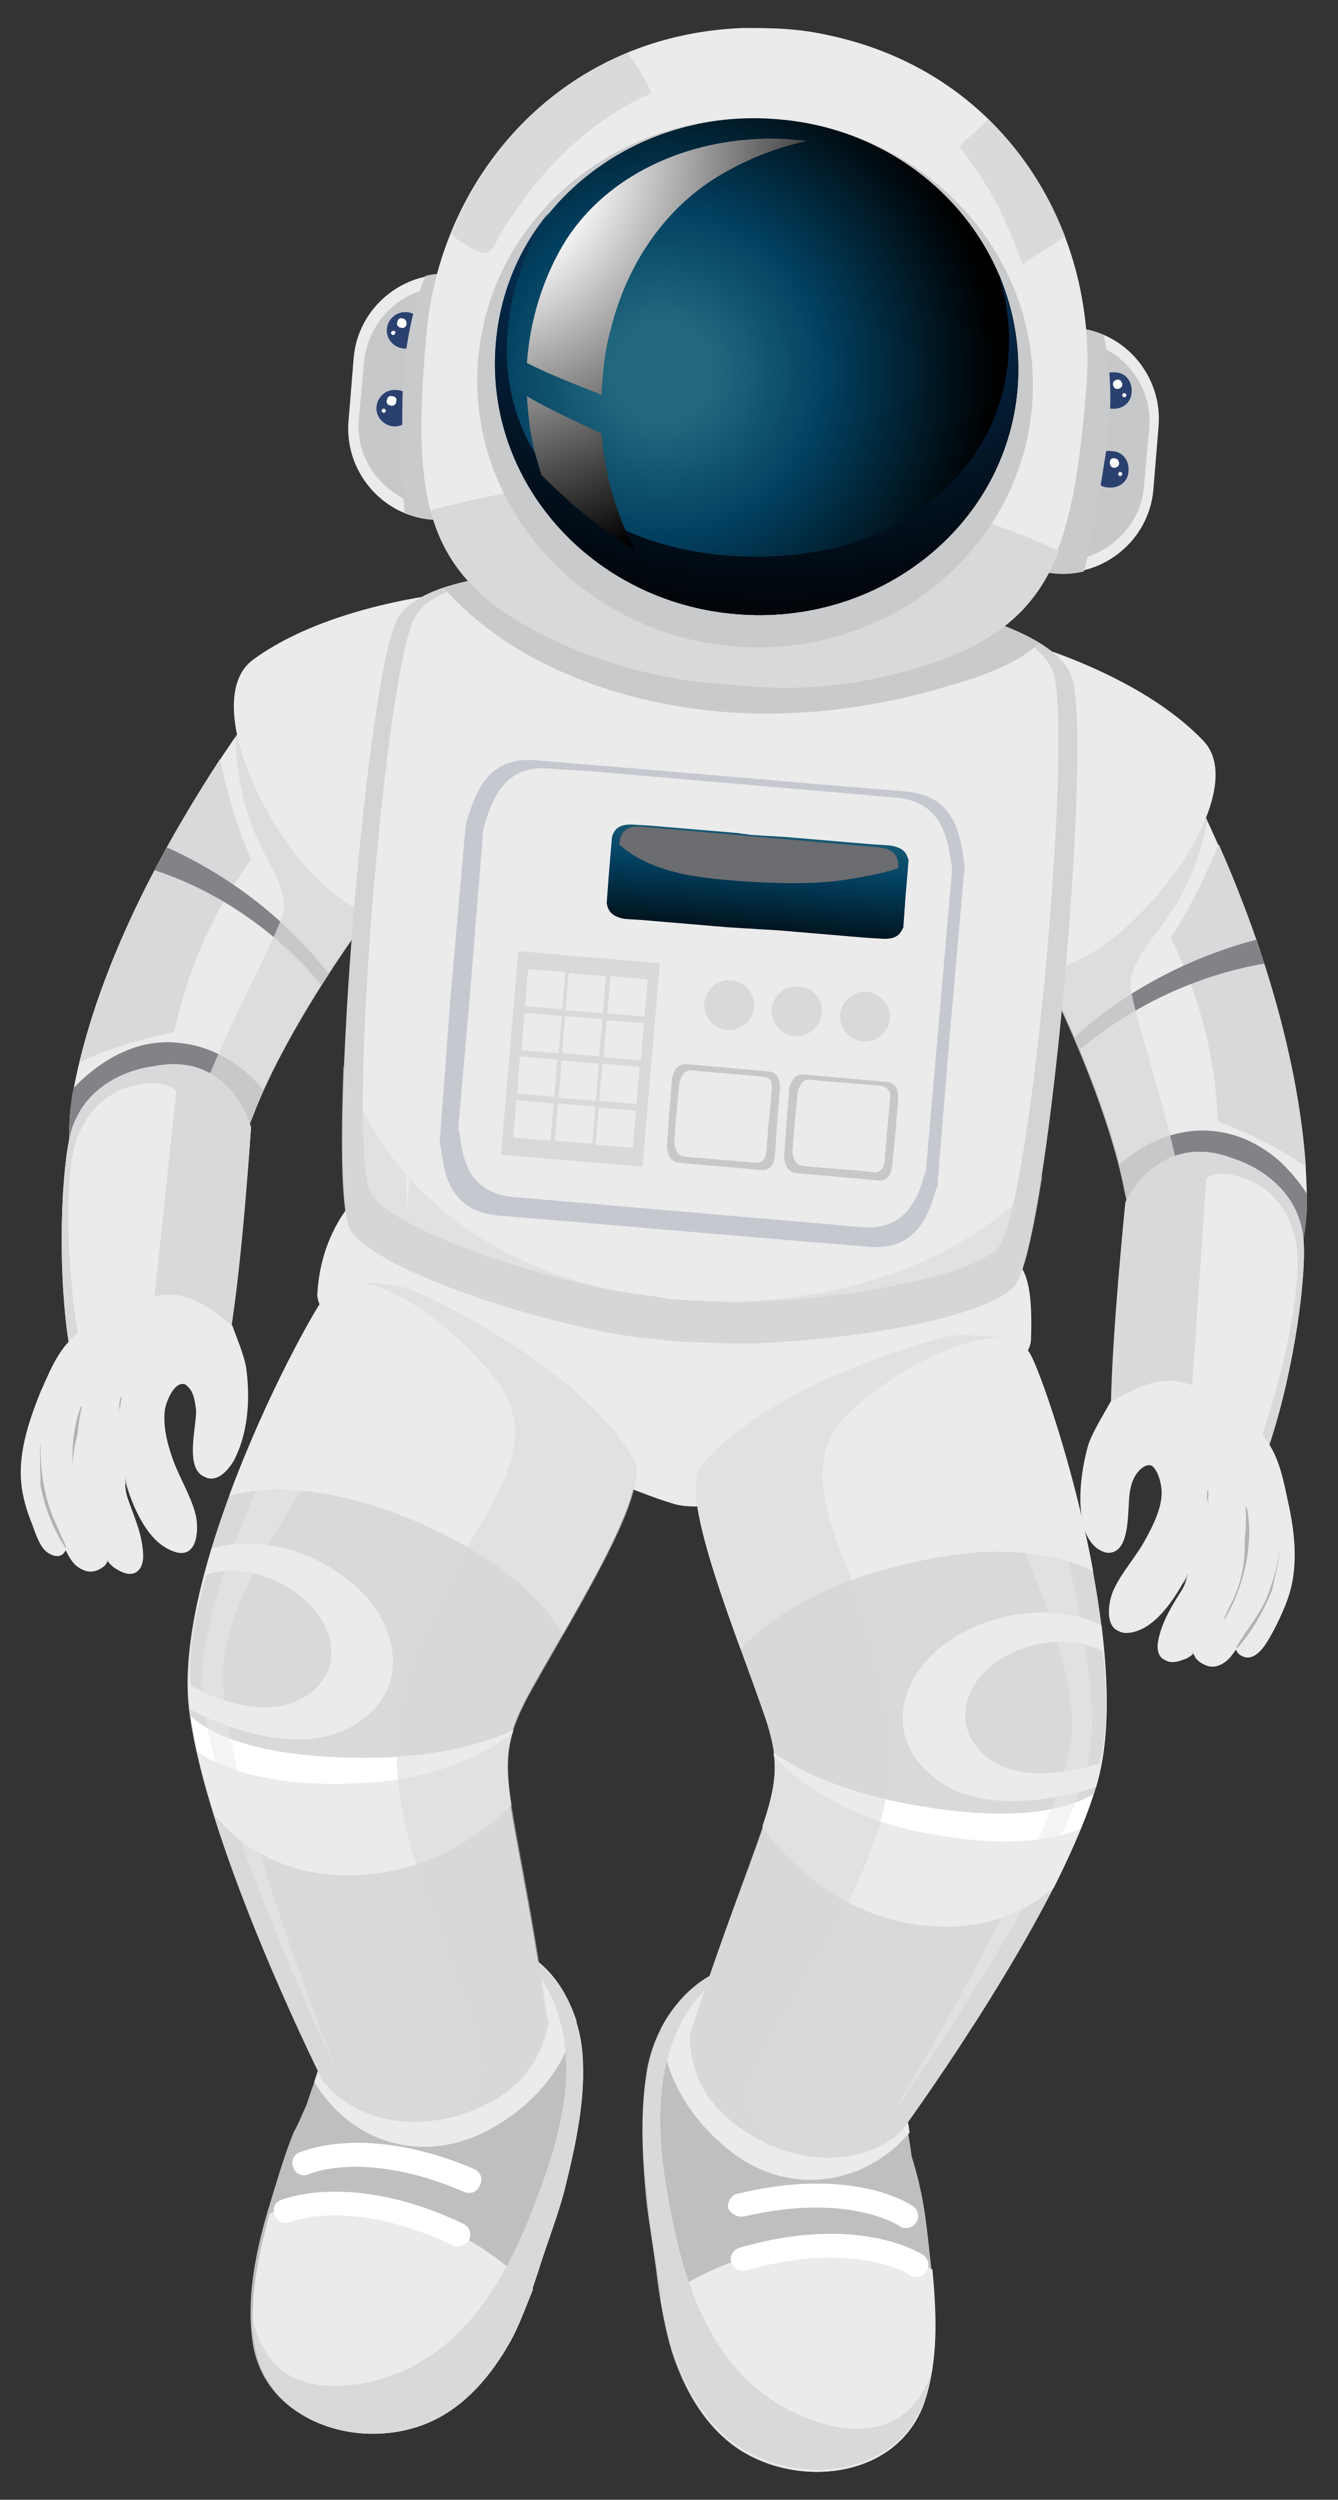 <?xml version="1.0" encoding="utf-8"?>
<!-- Generator: Adobe Illustrator 24.1.2, SVG Export Plug-In . SVG Version: 6.00 Build 0)  -->
<svg version="1.1" id="Calque_1" xmlns="http://www.w3.org/2000/svg" xmlns:xlink="http://www.w3.org/1999/xlink" x="0px" y="0px"
	 viewBox="0 0 129 241" style="enable-background:new 0 0 129 241;" xml:space="preserve">
<rect x="0" y="0" width="129" height="241" fill="#333333" stroke="none"/>
<style type="text/css">
	.Ombre_x0020_portée{fill:none;}
	.Néon_x0020_bleu_x0020_épais{fill:none;stroke:#0073BC;stroke-width:10;stroke-linecap:round;stroke-linejoin:round;}
	.Turquoise_x0020_lumineux{fill:url(#SVGID_1_);stroke:#FFFFFF;stroke-width:0.25;stroke-miterlimit:1;}
	.Ton_x0020_clair_x0020_noir{fill:url(#SVGID_2_);stroke:#FFFFFF;stroke-width:0.363;stroke-miterlimit:1;}
	.Croquemitaine_GS{fill-rule:evenodd;clip-rule:evenodd;fill:#FFDD00;}
	.st0{fill:#EBEBEC;}
	.st1{fill:#818386;}
	.st2{fill:#D9D9DB;}
	.st3{opacity:0.8;fill:#D9D9DB;}
	.st4{opacity:0.7;fill:#EBEBEC;}
	.st5{fill:#B1B2B4;}
	.st6{fill:#D3D4D5;}
	.st7{opacity:0.5;fill:#D9D9DB;}
	.st8{fill:#C9CACC;}
	.st9{fill:#C7C8CA;}
	.st10{fill:#2A416F;}
	.st11{fill:#FFFFFF;}
	.st12{opacity:0.5;fill:#C9CACC;}
	.st13{fill:url(#SVGID_3_);}
	.st14{fill:url(#SVGID_4_);}
	.st15{fill:url(#SVGID_5_);}
	.st16{fill:url(#SVGID_6_);}
	.st17{fill:#C6C8D0;}
	.st18{fill:url(#SVGID_7_);}
	.st19{fill:#6B6C6F;}
	.st20{fill:#BEBFC1;}
	.st21{opacity:0.5;fill:#EBEBEC;}
</style>
<linearGradient id="SVGID_1_" gradientUnits="userSpaceOnUse" x1="-186" y1="-29" x2="-186" y2="-30">
	<stop  offset="0" style="stop-color:#1D59F4"/>
	<stop  offset="0.618" style="stop-color:#2D65EE"/>
	<stop  offset="0.629" style="stop-color:#3864F3"/>
	<stop  offset="0.983" style="stop-color:#00DDFC"/>
</linearGradient>
<linearGradient id="SVGID_2_" gradientUnits="userSpaceOnUse" x1="-186" y1="-29" x2="-186" y2="-30">
	<stop  offset="0" style="stop-color:#060606"/>
	<stop  offset="0.618" style="stop-color:#000000"/>
	<stop  offset="0.629" style="stop-color:#000000"/>
	<stop  offset="0.983" style="stop-color:#000000"/>
</linearGradient>
<g id="astronaut">
	<g>
		<g>
			<g>
				<path class="st0" d="M26.1,66.4c0,0-15.9,19.8-19.2,39.7c0,0-1.4,8.4,2.8,9.3c4.2,0.9,11.5,0.4,14.7-7.9
					c3.2-8.5,11.9-21.3,18.4-28.1L26.1,66.4z"/>
				<path class="st1" d="M17.7,100.6c-2.6-0.4-5,0.2-7.3,1.6c-1,0.6-2.3,1.6-3.3,2.7c-0.1,0.4-0.2,0.8-0.2,1.2c0,0-1.4,8.4,2.8,9.3
					c4.2,0.9,11.5,0.4,14.7-7.9c0.3-0.8,0.6-1.5,1-2.4C23.5,102.8,20.8,101,17.7,100.6z"/>
				<path class="st2" d="M20.2,89.5c1.1-2.3,2.5-4.5,4-6.6c-1.3-3.1-2.3-6.4-3-9.7C16.8,80,10.4,91,7.7,102.4
					c2.9-1.4,5.9-2.2,9.1-2.9C17.5,96.1,18.7,92.7,20.2,89.5z"/>
				<path class="st1" d="M31,95c0.2-0.4,0.5-0.7,0.7-1.1c-4.1-5.3-9.6-9.5-15.6-12.2c-0.4,0.7-0.8,1.4-1.2,2.2
					C21.1,85.9,26.9,90,31,95z"/>
				<path class="st3" d="M26.1,66.4c0,0-1.4,1.7-3.4,4.7c0.1,3.5,0.8,7,2.3,10.2c0.9,1.9,2.4,4.1,2.4,6.2c0,2-8.1,15.8-9,21.8
					c-0.3,1.8-0.4,3.7-0.6,5.5c2.6-1.1,5.1-3.3,6.6-7.2c3.2-8.5,11.9-21.3,18.4-28.1L26.1,66.4z"/>
				<path class="st2" d="M7.4,129.2c1.5-1.4,3.4-2.6,5.5-3c2.2-0.5,4.7-0.8,6.8,0.2c1,0.5,1.7,1.3,2.5,2.1c1.1-7,2-19.8,2-19.8
					s-1.9-7.4-9.4-5.9c0,0-6.7,0.6-8.1,6.9c-0.9,4.3-1.1,13.7,0,20.2C7,129.7,7.2,129.4,7.4,129.2z"/>
				<path class="st2" d="M7.4,129.2c1.5-1.4,3.4-2.6,5.5-3c2.2-0.5,4.7-0.8,6.8,0.2c1,0.5,1.7,1.3,2.5,2.1c1.1-7,2-19.8,2-19.8
					s-1.9-7.4-9.4-5.9c0,0-6.7,0.6-8.1,6.9c-0.9,4.3-1.1,13.7,0,20.2C7,129.7,7.2,129.4,7.4,129.2z"/>
				<path class="st2" d="M24.2,108.7c0,0-1.2-4.6-5.4-5.8c0.1,0.1,0.3,0.2,0.4,0.4c1.7,1.9,2.3,4.1,2.1,6.6
					c-0.4,4-1.4,15.1-1.4,16.7c0.9,0.5,1.6,1.2,2.3,2C23.4,121.4,24.2,108.7,24.2,108.7z"/>
				<path class="st0" d="M12.9,126.2c0.6-0.1,1.3-0.3,1.9-0.3l2.2-20.7c0,0-1-1.4-4.6-0.4c0,0-4.7,1.1-5.5,7.2
					c-0.7,5-0.1,12.8,0.7,17.1C9,127.7,10.9,126.6,12.9,126.2z"/>
				<path class="st0" d="M22.3,127.9c-2.7-2-4.6-3.9-8.8-2.5c-2,0.6-4,1.6-5.7,2.9c-2.1,1.5-2.9,3.7-3.9,5.9c-1,2.5-1.9,5.1-1.9,7.8
					c0,1.6,0.4,3.2,1,4.7c0.4,1,0.9,3,2.1,3.2c0.6,0.1,0.9-0.2,1.1-0.7c0.2,0.4,0.4,0.8,0.6,1.1c0.7,1.1,1.8,1.5,2.9,0.7
					c0.3-0.2,0.4-0.4,0.5-0.7c0.3,0.4,0.6,0.7,0.9,0.9c1.5,1,2.6,0.2,2.5-1.5c-0.1-1.9-0.8-3.4-1.4-5.1c-0.3-0.8-0.4-1.6-0.3-2.5
					c0,0.2,0.1,0.3,0.1,0.5c0.7,2.4,2.1,6,4.6,6.9c2.4,0.8,2.4-2.5,2-3.8c-0.5-1.8-1.6-3.5-2.2-5.3c-0.5-1.4-0.9-3.1-0.7-4.6
					c0.2-1.1,1.3-3.6,2.6-1.9c0.4,0.5,0.5,1.3,0.6,2c0.1,1.5-1.2,5.8,0.9,6.5c1.1,0.3,2-0.8,2.5-1.6c1.4-2.4,1.6-5.5,1.3-8.2
					C23.6,131.1,22.8,129.2,22.3,127.9z"/>
				<path class="st4" d="M8.1,133.2c1.5-0.7,3.1-1.2,4.7-1.5c0.1-1.1,0.5-2.2,0.7-3c0.3-1.2,0.7-2.3,1.3-3.3
					c-0.4,0.1-0.7,0.2-1.1,0.3c-2,0.6-4,1.6-5.7,2.9c-2.1,1.5-2.9,3.7-3.9,5.9c-0.2,0.5-0.4,1.1-0.6,1.6
					C4.9,134.9,6.6,133.9,8.1,133.2z"/>
				<path class="st0" d="M43.2,57.2c0,0-11.6,1.1-18.8,6.4c-7.2,5.3,8.4,30.3,15.1,23.3C46.1,79.8,45.7,56.8,43.2,57.2z"/>
				<path class="st0" d="M30.5,61.3c0,0-6.7,1.2-7.2,6.5c-0.5,5.3,4.2,12.2,7.2,15.7c0,0-6.3-8.6-6-13.9
					C24.8,64.3,30.5,61.3,30.5,61.3z"/>
				<path class="st5" d="M11.7,134.7c0-0.1-0.1,0-0.1,0c-0.5,3.2-0.5,6.3,0.9,9.3c0,0,0,0,0,0C11.6,141.1,11.4,137.8,11.7,134.7z"/>
				<path class="st5" d="M10.6,150.4c-2.8-4.3-3.9-9.7-2.7-14.8c0,0-0.1,0-0.1,0c-1.7,4.4-0.7,11.3,2.6,14.9
					C10.5,150.6,10.6,150.5,10.6,150.4z"/>
				<path class="st0" d="M23.8,132.4c-0.1-1.4-0.9-3.2-1.4-4.6c-2.7-2-4.6-3.9-8.8-2.5c0,0,0,0,0,0c2.5-0.3,5.9-0.5,6.2,2.3
					c0.1,1-0.3,3.5-1.7,3.6c-3,0.2-3.9,4.6-3.2,7.1c0.5,2,0.8,2.8,1.2,5.6c0.2,1.2-1,2.1-2,1.2c-1.2-1.1-1.7-2.7-2.1-4.2
					c-0.4-1.7-0.4-3.7-0.4-5.5c-0.7,2.3-0.8,5-0.3,7.3c0.2,1.1,1,3.6-0.1,4.5c-1.3,1.1-2.7-1.4-3-2.3c-0.8-2.4-0.7-4.7-0.6-7.1
					c-0.7,2.4-0.9,4.9-0.1,7.4c0.1,0.4,1.3,3.5-0.3,3.3c-1.7-0.3-2.5-3.2-2.8-4.6c-0.4-1.9-0.5-3.7-0.4-5.6c-0.5,2-0.6,4.1-0.2,6.1
					c0.2,1.2,1,2.5,0.8,3.7c-0.1,0.4-0.4,0.6-0.7,0.6c0.3,0.6,0.8,1.2,1.4,1.3c0.6,0.1,0.9-0.2,1.1-0.7c0.2,0.4,0.4,0.8,0.6,1.1
					c0.7,1.1,1.8,1.5,2.9,0.7c0.3-0.2,0.4-0.4,0.5-0.7c0.3,0.4,0.6,0.7,0.9,0.9c1.5,1,2.6,0.2,2.5-1.5c-0.1-1.9-0.8-3.4-1.4-5.1
					c-0.3-0.8-0.4-1.6-0.3-2.5c0,0.2,0.1,0.3,0.1,0.5c0.7,2.4,2.1,6,4.6,6.9c2.4,0.8,2.4-2.5,2-3.8c-0.5-1.8-1.6-3.5-2.2-5.3
					c-0.5-1.4-0.9-3.1-0.7-4.6c0.2-1.1,1.3-3.6,2.6-1.9c0.4,0.5,0.5,1.3,0.6,2c0.1,1.5-1.2,5.8,0.9,6.5c1.1,0.3,2-0.8,2.5-1.6
					C23.9,138.3,24.1,135.1,23.8,132.4z"/>
			</g>
			<path class="st5" d="M4.4,144c-0.4-1.6-0.5-3.3-0.5-5c-0.1,1.2,0,2.4,0,3.4c0,0.3,0,0.6,0,0.8c0.4,2.1,1.2,4.2,2.4,6
				c0,0,0.1,0,0.1,0C5.7,147.5,4.8,145.9,4.4,144z"/>
		</g>
		<g>
			<g>
				<path class="st0" d="M113.8,73.9c0,0,12.3,22.2,12.2,42.4c0,0-0.1,8.5-4.4,8.7c-4.3,0.2-11.4-1.6-13.1-10.2
					c-1.7-8.9-8.1-23-13.4-30.8L113.8,73.9z"/>
				<path class="st1" d="M116.3,109c2.6,0.1,4.9,1.1,6.9,2.8c0.8,0.7,2,2,2.8,3.3c0,0.4,0,0.8,0,1.2c0,0-0.1,8.5-4.4,8.7
					c-4.3,0.2-11.4-1.6-13.1-10.2c-0.2-0.8-0.4-1.6-0.6-2.5C110.2,110.2,113.2,108.9,116.3,109z"/>
				<path class="st2" d="M115.7,97.6c-0.7-2.5-1.7-4.8-2.8-7.2c1.8-2.8,3.3-5.9,4.6-9c3.3,7.4,7.6,19.3,8.4,31.1
					c-2.6-1.9-5.5-3.2-8.5-4.4C117.3,104.6,116.7,101,115.7,97.6z"/>
				<path class="st1" d="M104.1,101.2c-0.2-0.4-0.3-0.8-0.5-1.2c4.9-4.5,11.1-7.7,17.5-9.4c0.3,0.8,0.5,1.5,0.8,2.3
					C115.4,94,109.1,97,104.1,101.2z"/>
				<path class="st3" d="M113.8,73.9c0,0,1.1,2,2.6,5.2c-0.6,3.4-2,6.8-4,9.6c-1.2,1.7-3,3.6-3.4,5.8c-0.4,2,5.3,17,5.1,23
					c0,1.8-0.2,3.7-0.4,5.5c-2.4-1.5-4.5-4.1-5.3-8.2c-1.7-8.9-8.1-23-13.4-30.8L113.8,73.9z"/>
				<path class="st2" d="M121.6,139c-1.2-1.7-3-3.1-4.9-3.9c-2-0.8-4.5-1.6-6.7-1c-1.1,0.3-1.9,1-2.8,1.6c0.1-7.1,1.4-19.8,1.4-19.8
					s3.2-7,10.3-4.2c0,0,6.5,1.8,6.8,8.2c0.2,4.4-1.3,13.7-3.5,19.9C121.9,139.5,121.7,139.2,121.6,139z"/>
				<path class="st2" d="M121.6,139c-1.2-1.7-3-3.1-4.9-3.9c-2-0.8-4.5-1.6-6.7-1c-1.1,0.3-1.9,1-2.8,1.6c0.1-7.1,1.4-19.8,1.4-19.8
					s3.2-7,10.3-4.2c0,0,6.5,1.8,6.8,8.2c0.2,4.4-1.3,13.7-3.5,19.9C121.9,139.5,121.7,139.2,121.6,139z"/>
				<path class="st2" d="M108.5,115.9c0,0,2-4.4,6.3-4.8c-0.1,0.1-0.3,0.2-0.4,0.3c-2,1.6-3,3.6-3.2,6.1c-0.3,4-1.2,15.1-1.5,16.7
					c-1,0.3-1.8,0.9-2.6,1.5C107.2,128.6,108.5,115.9,108.5,115.9z"/>
				<path class="st0" d="M116.7,135c-0.6-0.2-1.2-0.5-1.8-0.7l1.4-20.7c0,0,1.2-1.2,4.6,0.4c0,0,4.4,1.9,4.2,8.1
					c-0.1,5-2.1,12.6-3.6,16.8C120.2,137.2,118.6,135.8,116.7,135z"/>
				<path class="st0" d="M107.1,135.1c3-1.5,5.2-3,9.1-1c1.9,1,3.7,2.3,5.1,3.8c1.8,1.8,2.3,4.1,2.8,6.5c0.6,2.6,1,5.4,0.5,8.1
					c-0.3,1.6-1,3.1-1.7,4.5c-0.5,0.9-1.4,2.8-2.6,2.8c-0.6,0-0.9-0.4-1-0.9c-0.3,0.3-0.5,0.7-0.8,1c-0.9,0.9-2,1.1-2.9,0.2
					c-0.2-0.2-0.3-0.5-0.4-0.8c-0.3,0.3-0.7,0.6-1.1,0.7c-1.7,0.7-2.6-0.2-2.2-1.9c0.4-1.8,1.3-3.2,2.3-4.8c0.4-0.7,0.6-1.6,0.7-2.4
					c-0.1,0.2-0.1,0.3-0.2,0.5c-1.1,2.2-3.1,5.6-5.7,6c-2.5,0.4-2-2.9-1.4-4.1c0.8-1.7,2.2-3.2,3.1-4.9c0.7-1.3,1.5-2.9,1.5-4.4
					c0-1.1-0.7-3.8-2.3-2.3c-0.5,0.5-0.8,1.2-0.9,1.8c-0.4,1.4,0.2,6-2,6.2c-1.1,0.1-1.9-1.2-2.2-2c-1-2.6-0.6-5.7,0.1-8.3
					C105.3,138.1,106.4,136.4,107.1,135.1z"/>
				<path class="st4" d="M120.2,142.7c-1.4-0.9-2.8-1.8-4.4-2.2c0-1.1-0.1-2.2-0.1-3.1c0-1.2-0.3-2.3-0.7-3.4c0.3,0.1,0.7,0.3,1,0.5
					c1.9,1,3.7,2.3,5.1,3.8c1.8,1.8,2.3,4.1,2.8,6.5c0.1,0.6,0.2,1.1,0.4,1.7C123.1,145,121.5,143.7,120.2,142.7z"/>
				<path class="st0" d="M98.6,61.9c0,0,11.2,3,17.4,9.5c6.2,6.4-13.4,28.4-18.8,20.4C91.8,83.7,96.1,61.2,98.6,61.9z"/>
				<path class="st0" d="M110.4,68.1c0,0,6.4,2.3,6,7.7c-0.4,5.3-6.2,11.3-9.8,14.3c0,0,7.7-7.5,8.3-12.7
					C115.4,72.1,110.4,68.1,110.4,68.1z"/>
				<path class="st5" d="M116.4,143.7c0-0.1,0.1,0,0.1,0.1c0,3.3-0.6,6.3-2.5,9c0,0,0,0,0,0C115.5,150,116.2,146.8,116.4,143.7z"/>
				<path class="st5" d="M114.9,159.4c3.5-3.8,5.5-8.9,5.2-14.1c0,0,0.1,0,0.1,0c1,4.7-1.2,11.3-5.1,14.2
					C114.9,159.5,114.8,159.4,114.9,159.4z"/>
				<path class="st0" d="M104.9,139.4c0.4-1.3,1.5-3,2.2-4.3c3-1.5,5.2-3,9.1-1c0,0,0,0,0,0c-2.4-0.7-5.7-1.5-6.5,1.3
					c-0.3,1-0.3,3.5,1.1,3.8c2.9,0.7,3.1,5.2,2,7.5c-0.9,1.8-1.3,2.7-2.2,5.3c-0.4,1.1,0.6,2.2,1.8,1.5c1.4-0.8,2.1-2.4,2.7-3.8
					c0.7-1.7,1-3.6,1.3-5.4c0.3,2.3-0.1,5-0.9,7.2c-0.4,1-1.6,3.4-0.7,4.5c1.1,1.3,2.9-0.9,3.3-1.8c1.2-2.2,1.5-4.5,1.8-6.9
					c0.3,2.5,0,4.9-1.2,7.3c-0.2,0.4-1.8,3.3-0.3,3.3c1.7,0,3-2.8,3.5-4.1c0.8-1.8,1.2-3.6,1.4-5.4c0.2,2-0.1,4.1-0.8,6.1
					c-0.4,1.1-1.4,2.3-1.4,3.5c0,0.4,0.3,0.6,0.6,0.7c-0.4,0.6-0.9,1-1.6,1c-0.6,0-0.9-0.4-1-0.9c-0.3,0.3-0.5,0.7-0.8,1
					c-0.9,0.9-2,1.1-2.9,0.2c-0.2-0.2-0.3-0.5-0.4-0.8c-0.3,0.3-0.7,0.6-1.1,0.7c-1.7,0.7-2.6-0.2-2.2-1.9c0.4-1.8,1.3-3.2,2.3-4.8
					c0.4-0.7,0.6-1.6,0.7-2.4c-0.1,0.2-0.1,0.3-0.2,0.5c-1.1,2.2-3.1,5.6-5.7,6c-2.5,0.4-2-2.9-1.4-4.1c0.8-1.7,2.2-3.2,3.1-4.9
					c0.7-1.3,1.5-2.9,1.5-4.4c0-1.1-0.7-3.8-2.3-2.3c-0.5,0.5-0.8,1.2-0.9,1.8c-0.4,1.4,0.2,6-2,6.2c-1.1,0.1-1.9-1.2-2.2-2
					C103.8,145.1,104.2,142,104.9,139.4z"/>
			</g>
			<path class="st5" d="M122.1,154.1c0.6-1.5,1.1-3.2,1.3-4.8c-0.1,1.2-0.4,2.4-0.6,3.3c-0.1,0.3-0.1,0.6-0.2,0.8
				c-0.8,2-1.9,3.9-3.3,5.5c0,0-0.1,0-0.1-0.1C120.1,157.2,121.3,155.9,122.1,154.1z"/>
		</g>
		<path class="st0" d="M33.8,116.1c0,0-2.9,3.1-3.2,8.6c-0.4,5.5,27.2,18.2,34.4,20.3c7.2,2.1,34-10.2,34.3-15.9
			c0.3-5.7-0.4-8.1-3.8-8.6C92.1,120.1,33.8,116.1,33.8,116.1z"/>
		<path class="st0" d="M35.8,128.1c-0.2-4,0.3-7.9,0.7-11.9c-1.7-0.1-2.6-0.2-2.6-0.2s-2.9,3.1-3.2,8.6c-0.1,1.6,2,3.7,5.3,6
			C35.9,129.8,35.8,129,35.8,128.1z"/>
		<path class="st0" d="M95.5,120.5c-0.4,0-1.3-0.1-2.7-0.2c0,0.1,0,0.2,0,0.2c0.1,2.3,0.1,4.7-0.1,7c-0.3,3-0.9,6-1.3,9.1
			c4.6-2.7,7.9-5.5,8-7.4C99.6,123.4,98.9,120.9,95.5,120.5z"/>
		<path class="st6" d="M103.4,65.5c-1.9-6.9-24.5-9-24.5-9l-7.5-0.5l-7.5-0.8c0,0-22.7-1.8-25.7,4.7c-3,6.4-6.9,54.4-4.4,58.7
			c1.8,2.9,12,7.1,23.5,9.6c2.6,0.6,5,0.8,7.6,1.1c2.6,0.1,5.5,0.3,8.1,0.2c11.7-0.5,22.5-2.9,24.8-5.5
			C101,120.3,105.3,72.4,103.4,65.5z"/>
		<path class="st0" d="M101.6,65c-1.8-6.5-23.2-8.5-23.2-8.5l-7.1-0.4l-7.1-0.8c0,0-21.4-1.7-24.3,4.4c-2.9,6.1-6.6,51.4-4.1,55.4
			c1.7,2.8,11.4,6.7,22.2,9.1c2.4,0.5,4.7,0.7,7.1,1.1c2.5,0.1,5.2,0.3,7.7,0.2c11-0.5,21.3-2.8,23.4-5.2
			C99.4,116.8,103.4,71.5,101.6,65z"/>
		<path class="st7" d="M66.8,125.4c-9-0.5-18.1-3.3-24.9-9.4c-4.3-3.8-7-8.3-8.8-13.3c-0.3,8.1-0.2,14.5,0.7,15.9
			c1.8,2.9,12,7.1,23.5,9.6c2.6,0.6,5,0.8,7.6,1.1c2.6,0.1,5.5,0.3,8.1,0.2c11.7-0.5,22.5-2.9,24.8-5.5c0.9-1,1.8-5,2.7-10.6
			C92.3,122.6,78.8,126.1,66.8,125.4z"/>
		<path class="st8" d="M70.7,68.7c6.4,0.4,12.9-0.4,19.1-2.1c3.5-1,7.7-2.1,10.4-4.6c-6.8-4.1-21.3-5.4-21.3-5.4l-7.5-0.5l-7.5-0.8
			c0,0-13.5-1.1-21.1,1.4C49.6,64.4,60.7,68.1,70.7,68.7z"/>
		<g>
			<g>
				<path class="st0" d="M51.1,42.1c-0.4,4.8-4.7,8.4-9.5,8l0,0c-4.8-0.4-8.4-4.7-8-9.5l0.5-6.1c0.4-4.8,4.7-8.4,9.5-8l0,0
					c4.8,0.4,8.4,4.7,8,9.5L51.1,42.1z"/>
				<path class="st9" d="M50.3,41.7c-0.4,4.3-4.2,7.6-8.5,7.2l0,0c-4.3-0.4-7.6-4.2-7.2-8.5l0.5-5.5c0.4-4.3,4.2-7.6,8.5-7.2l0,0
					c4.3,0.4,7.6,4.2,7.2,8.5L50.3,41.7z"/>
				<g>
					<path class="st10" d="M40.8,32c-0.1,1-1,1.7-1.9,1.6c-1-0.1-1.7-1-1.6-1.9c0.1-1,1-1.7,1.9-1.6C40.1,30.1,40.9,31,40.8,32z"/>
					<path class="st11" d="M39.2,31.2c0,0.3-0.3,0.5-0.5,0.4c-0.3,0-0.5-0.3-0.4-0.5c0-0.3,0.3-0.5,0.5-0.4
						C39,30.7,39.2,30.9,39.2,31.2z"/>
					<path class="st11" d="M38.1,32.1c0,0.1-0.1,0.2-0.2,0.2c-0.1,0-0.2-0.1-0.2-0.2c0-0.1,0.1-0.2,0.2-0.2
						C38.1,31.9,38.2,32,38.1,32.1z"/>
				</g>
				<g>
					<path class="st10" d="M39.8,39.5c-0.1,1-1,1.7-1.9,1.6c-1-0.1-1.7-1-1.6-1.9c0.1-1,1-1.7,1.9-1.6
						C39.2,37.6,39.9,38.5,39.8,39.5z"/>
					<path class="st11" d="M38.2,38.7c0,0.3-0.3,0.5-0.5,0.4c-0.3,0-0.5-0.3-0.4-0.5c0-0.3,0.3-0.5,0.5-0.4
						C38.1,38.2,38.3,38.4,38.2,38.7z"/>
					<path class="st11" d="M37.2,39.6c0,0.1-0.1,0.2-0.2,0.2c-0.1,0-0.2-0.1-0.2-0.2c0-0.1,0.1-0.2,0.2-0.2
						C37.1,39.4,37.2,39.5,37.2,39.6z"/>
				</g>
				<path class="st8" d="M43.7,26.4c-0.9-0.1-1.9,0-2.7,0.2c-1.5,3.8-2.1,7.8-2.2,11.9c0,2.4-0.1,4.8,0,7.2c0,1.2,0.1,2.4,0.2,3.7
					c0.8,0.4,1.8,0.6,2.7,0.7c4.8,0.4,9.1-3.2,9.5-8l0.5-6.1C52.1,31.1,48.5,26.8,43.7,26.4z"/>
			</g>
			<g>
				<path class="st0" d="M93.7,45.7c-0.4,4.8,3.2,9.1,8,9.5l0,0c4.8,0.4,9.1-3.2,9.5-8l0.5-6.1c0.4-4.8-3.2-9.1-8-9.5l0,0
					c-4.8-0.4-9.1,3.2-9.5,8L93.7,45.7z"/>
				<path class="st9" d="M94.6,45.5c-0.4,4.3,2.9,8.2,7.2,8.5l0,0c4.3,0.4,8.2-2.9,8.5-7.2l0.5-5.5c0.4-4.3-2.9-8.2-7.2-8.5l0,0
					c-4.3-0.4-8.2,2.9-8.5,7.2L94.6,45.5z"/>
				<g>
					<path class="st10" d="M105.6,37.5c-0.1,1,0.6,1.9,1.6,1.9c1,0.1,1.9-0.6,1.9-1.6c0.1-1-0.6-1.9-1.6-1.9
						C106.5,35.8,105.7,36.5,105.6,37.5z"/>
					<path class="st11" d="M107.3,37c0,0.3,0.2,0.5,0.4,0.5c0.3,0,0.5-0.2,0.5-0.4c0-0.3-0.2-0.5-0.4-0.5
						C107.5,36.6,107.3,36.8,107.3,37z"/>
					<path class="st11" d="M108.2,38.1c0,0.1,0.1,0.2,0.2,0.2c0.1,0,0.2-0.1,0.2-0.2c0-0.1-0.1-0.2-0.2-0.2
						C108.3,37.9,108.2,38,108.2,38.1z"/>
				</g>
				<g>
					<path class="st10" d="M105.3,45.1c-0.1,1,0.6,1.9,1.6,1.9c1,0.1,1.9-0.6,1.9-1.6c0.1-1-0.6-1.9-1.6-1.9
						C106.2,43.3,105.4,44.1,105.3,45.1z"/>
					<path class="st11" d="M107,44.6c0,0.3,0.2,0.5,0.4,0.5c0.3,0,0.5-0.2,0.5-0.4c0-0.3-0.2-0.5-0.4-0.5
						C107.2,44.1,107,44.3,107,44.6z"/>
					<path class="st11" d="M107.8,45.7c0,0.1,0.1,0.2,0.2,0.2c0.1,0,0.2-0.1,0.2-0.2c0-0.1-0.1-0.2-0.2-0.2
						C108,45.4,107.9,45.5,107.8,45.7z"/>
				</g>
				<path class="st8" d="M103.7,31.6c0.9,0.1,1.8,0.3,2.7,0.7c0.9,4,0.8,8.1,0.1,12.1c-0.4,2.4-0.7,4.7-1.2,7.1
					c-0.2,1.2-0.5,2.4-0.8,3.6c-0.9,0.2-1.8,0.3-2.8,0.2c-4.8-0.4-8.4-4.7-8-9.5l0.5-6.1C94.6,34.7,98.9,31.1,103.7,31.6z"/>
			</g>
			<g>
				<path class="st0" d="M79.9,3.4c-1.3-0.3-2.7-0.5-4.1-0.6c-1.4-0.1-2.8-0.1-4.2-0.1C53.7,3.4,42.3,17.4,41.1,32.4
					C39.6,49.5,41,56.6,56,62.8c3.3,1.3,8.8,2.9,14.5,3.1c5.7,0.7,10.9,0.1,14.3-0.7c15.9-3.6,18.5-10.4,19.9-27.4
					C106.1,22.8,97.3,7.1,79.9,3.4z"/>
				<path class="st2" d="M41.5,49.2c1.6,6.1,5.7,10.1,14.6,13.7c3.3,1.3,8.8,2.9,14.5,3.1c5.7,0.7,10.9,0.1,14.3-0.7
					c9.9-2.2,14.7-5.7,17.2-12.2C83.4,44.6,61.2,43.9,41.5,49.2z"/>
				<path class="st12" d="M46.3,24.3c1.2,0.5,1.5-1.1,2.1-2c1.3-2,2.6-3.9,4.2-5.7c2.9-3.2,6.2-5.9,10.2-7.6
					c-0.6-1.4-1.4-2.7-2.3-3.9c-8.1,3.3-14,9.9-17,17.5C44.3,23.3,45.3,23.9,46.3,24.3z"/>
				<path class="st12" d="M96.7,20.9c0.7,1.5,1.3,3,1.9,4.6c0,0,0.1,0,0.1-0.1c1.3-0.9,2.7-1.7,4-2.6c-1.6-4.2-4.1-8.1-7.4-11.3
					c-0.9,0.9-1.9,1.7-2.8,2.6C94.1,16.3,95.6,18.4,96.7,20.9z"/>
				<path class="st8" d="M99.5,39.2c-1.2,14-14.1,24.4-28.9,23.1C55.9,61,44.9,48.6,46.1,34.6c1.2-14,14.1-24.4,28.9-23.1
					C89.7,12.7,100.7,25.1,99.5,39.2z"/>
				<g>
					
						<radialGradient id="SVGID_3_" cx="-27.897" cy="135.579" r="32.763" gradientTransform="matrix(0.996 8.520000e-02 -8.520000e-02 0.996 103.207 -96.791)" gradientUnits="userSpaceOnUse">
						<stop  offset="0.149" style="stop-color:#21687E"/>
						<stop  offset="0.491" style="stop-color:#023F5F"/>
						<stop  offset="0.98" style="stop-color:#000000"/>
					</radialGradient>
					<path class="st13" d="M98.1,37.5c-1.1,13.2-13.3,22.9-27.2,21.7C57,58,46.7,46.4,47.8,33.2C48.9,20,61.1,10.3,75,11.5
						C88.9,12.6,99.2,24.3,98.1,37.5z"/>
					
						<radialGradient id="SVGID_4_" cx="-20.199" cy="97.473" r="65.457" gradientTransform="matrix(0.996 8.520000e-02 -8.520000e-02 0.996 103.207 -96.791)" gradientUnits="userSpaceOnUse">
						<stop  offset="0.285" style="stop-color:#21687E"/>
						<stop  offset="0.422" style="stop-color:#0D3B59"/>
						<stop  offset="0.589" style="stop-color:#05294A"/>
						<stop  offset="0.708" style="stop-color:#031B31"/>
						<stop  offset="0.898" style="stop-color:#01070D"/>
						<stop  offset="1" style="stop-color:#000000"/>
					</radialGradient>
					<path class="st14" d="M96.3,26.4c1,3.3,1.3,6.7,0.6,10.4c-1.7,8.5-8.9,14.6-17.2,16.2c-7.5,1.5-16.7,0.6-23.1-4
						c-9.7-7-9.5-19.4-3.7-28.5c-2.9,3.5-4.7,7.8-5.1,12.6C46.7,46.4,57,58,70.9,59.2c13.9,1.2,26-8.5,27.2-21.7
						C98.4,33.6,97.7,29.8,96.3,26.4z"/>
					
						<radialGradient id="SVGID_5_" cx="-48.915" cy="115.847" r="41.149" gradientTransform="matrix(0.996 8.520000e-02 -8.520000e-02 0.996 103.207 -96.791)" gradientUnits="userSpaceOnUse">
						<stop  offset="0.285" style="stop-color:#FFFFFF"/>
						<stop  offset="0.691" style="stop-color:#6C6C6C"/>
						<stop  offset="1" style="stop-color:#000000"/>
					</radialGradient>
					<path class="st15" d="M50.8,38.2c0.1,1.4,0.2,2.8,0.5,4.2c0.2,1.2,0.6,2.3,0.9,3.4c1,1,2.1,2,3.2,3c1.8,1.5,3.8,3,5.8,4.2
						c-1.8-3.4-2.9-7.3-3.2-11.2C55.7,40.7,53.2,39.6,50.8,38.2z"/>
					
						<radialGradient id="SVGID_6_" cx="-48.912" cy="115.848" r="41.147" gradientTransform="matrix(0.996 8.520000e-02 -8.520000e-02 0.996 103.207 -96.791)" gradientUnits="userSpaceOnUse">
						<stop  offset="0.285" style="stop-color:#FFFFFF"/>
						<stop  offset="0.691" style="stop-color:#6C6C6C"/>
						<stop  offset="1" style="stop-color:#000000"/>
					</radialGradient>
					<path class="st16" d="M73.1,13.4c-7.2,0.3-14.5,3.5-18.5,9.7c-2.2,3.5-3.5,7.7-3.8,11.9c2.2,1.1,4.5,2,6.8,2.9
						c0.1,0.1,0.3,0.1,0.4,0.2c0.1-2.2,0.3-4.3,0.9-6.4c1.4-5.7,4.7-11,9.7-14.3c2.8-1.8,5.9-3.1,9.2-3.8
						C76.3,13.4,74.7,13.3,73.1,13.4z"/>
				</g>
			</g>
		</g>
		<path class="st17" d="M87.3,76.3l-4.9-0.4l-25.8-2.2l-4.9-0.4c-4.8-0.4-5.9,3.2-6.8,6.2l-1.5,17.1L42.4,110l0,0.5l0.1,0
			c0.3,2.9,1,6.3,5.6,6.7l4.9,0.4l25.8,2.2l4.9,0.4c4.6,0.4,5.8-2.9,6.6-5.7l0.1,0l0-0.5l1.1-13.4l1.5-17.1
			C92.6,80.5,92.1,76.7,87.3,76.3z"/>
		<path class="st0" d="M86.4,76.9l-4.6-0.4l-24.3-2.1L53,74.1c-4.5-0.4-5.6,3.1-6.4,5.8L45.3,96l-1.1,12.6l0,0.5l0.1,0
			c0.3,2.7,0.9,5.9,5.2,6.3l4.6,0.4l24.3,2.1l4.6,0.4c4.3,0.4,5.5-2.7,6.2-5.3l0.1,0l0-0.5l1.1-12.6l1.4-16.1
			C91.4,80.9,90.9,77.3,86.4,76.9z"/>
		<g>
			<path class="st9" d="M85.4,104.3l-1.1-0.1l-5.6-0.5l-1.1-0.1c-1.1-0.1-1.3,0.7-1.5,1.3l-0.3,3.7l-0.2,2.9l0,0.1l0,0
				c0.1,0.6,0.2,1.4,1.2,1.5l1.1,0.1l5.6,0.5l1.1,0.1c1,0.1,1.3-0.6,1.4-1.2l0,0l0-0.1l0.3-2.9l0.3-3.7
				C86.6,105.2,86.5,104.4,85.4,104.3z"/>
			<path class="st0" d="M84.9,104.7l-0.9-0.1l-4.9-0.4l-0.9-0.1c-0.9-0.1-1.1,0.6-1.3,1.2l-0.3,3.2l-0.2,2.5l0,0.1l0,0
				c0.1,0.5,0.2,1.2,1,1.3l0.9,0.1l4.9,0.4l0.9,0.1c0.9,0.1,1.1-0.5,1.2-1.1l0,0l0-0.1l0.2-2.5l0.3-3.2
				C85.9,105.5,85.8,104.8,84.9,104.7z"/>
			<path class="st0" d="M84.1,105.3l-0.7-0.1l-3.9-0.3l-0.7-0.1c-0.7-0.1-0.9,0.1-1,0.3l-0.1,0.9l-0.1,0.7l0,0l0,0
				c0.1,0.2,0.2,0.4,0.9,0.4l0.7,0.1l3.9,0.3l0.7,0.1c0.7,0.1,0.8-0.1,0.9-0.3l0,0l0,0l0.1-0.7l0.1-0.9
				C85,105.6,84.9,105.3,84.1,105.3z"/>
			<path class="st0" d="M86.2,80.1l-2.1-0.2L73.2,79l-2.1-0.2c-0.5,0-1.8-0.2-2.3-0.2l-2.1-0.2l-10.9-0.9l-2.1-0.2
				c-2-0.2-2.5,0.8-2.8,1.6l-0.4,4.7l-0.3,3.7l0,0.1l0,0c0.2,0.8,0.5,1.7,2.4,1.9l2.1,0.2l10.9,0.9l2.1,0.2c0.5,0,1.8,0.2,2.3,0.2
				l2.1,0.2l10.9,0.9l2.1,0.2c1.9,0.2,2.4-0.7,2.7-1.5l0,0l0-0.1l0.3-3.7l0.4-4.7C88.4,81.3,88.2,80.3,86.2,80.1z"/>
			<path class="st9" d="M74.1,103.3l-1.1-0.1l-5.6-0.5l-1.1-0.1c-1.1-0.1-1.3,0.7-1.5,1.3l-0.3,3.7l-0.2,2.9l0,0.1l0,0
				c0.1,0.6,0.2,1.4,1.2,1.5l1.1,0.1l5.6,0.5l1.1,0.1c1,0.1,1.3-0.6,1.4-1.2l0,0l0-0.1l0.2-2.9l0.3-3.7
				C75.2,104.3,75.1,103.4,74.1,103.3z"/>
			<path class="st0" d="M73.5,103.8l-0.9-0.1l-4.9-0.4l-0.9-0.1c-0.9-0.1-1.1,0.6-1.3,1.2l-0.3,3.2l-0.2,2.5l0,0.1l0,0
				c0.1,0.5,0.2,1.2,1,1.3l0.9,0.1l4.9,0.4l0.9,0.1c0.9,0.1,1.1-0.5,1.2-1.1l0,0l0-0.1l0.2-2.5l0.3-3.2
				C74.5,104.5,74.4,103.8,73.5,103.8z"/>
			<path class="st0" d="M72.8,104.3l-0.7-0.1l-3.9-0.3l-0.7-0.1c-0.7-0.1-0.9,0.1-1,0.3l-0.1,0.9l-0.1,0.7l0,0l0,0
				c0.1,0.2,0.2,0.4,0.9,0.4l0.7,0.1l3.9,0.3l0.7,0.1c0.7,0.1,0.8-0.1,0.9-0.3l0,0l0,0l0.1-0.7l0.1-0.9
				C73.6,104.6,73.5,104.4,72.8,104.3z"/>
			<g>
				<path class="st2" d="M72.7,97.1c-0.1,1.3-1.3,2.3-2.6,2.2l0,0c-1.3-0.1-2.3-1.3-2.2-2.6l0,0c0.1-1.3,1.3-2.3,2.6-2.2l0,0
					C71.8,94.6,72.8,95.8,72.7,97.1L72.7,97.1z"/>
				<path class="st2" d="M79.2,97.7c-0.1,1.3-1.3,2.3-2.6,2.2l0,0c-1.3-0.1-2.3-1.3-2.2-2.6l0,0c0.1-1.3,1.3-2.3,2.6-2.2l0,0
					C78.4,95.2,79.4,96.3,79.2,97.7L79.2,97.7z"/>
				<path class="st2" d="M85.8,98.2c-0.1,1.3-1.3,2.3-2.6,2.2l0,0c-1.3-0.1-2.3-1.3-2.2-2.6l0,0c0.1-1.3,1.3-2.3,2.6-2.2l0,0
					C84.9,95.8,85.9,96.9,85.8,98.2L85.8,98.2z"/>
			</g>
			
				<rect x="46.1" y="95.2" transform="matrix(8.515309e-02 -0.996 0.996 8.515309e-02 -50.447 149.129)" class="st2" width="19.7" height="13.7"/>
			<g>
				<g>
					
						<rect x="50.8" y="93.6" transform="matrix(8.504882e-02 -0.996 0.996 8.504882e-02 -46.928 139.644)" class="st0" width="3.6" height="3.6"/>
					
						<rect x="54.7" y="93.9" transform="matrix(8.509374e-02 -0.996 0.996 8.509374e-02 -43.649 143.889)" class="st0" width="3.6" height="3.6"/>
					
						<rect x="58.7" y="94.3" transform="matrix(8.505443e-02 -0.996 0.996 8.505443e-02 -40.365 148.143)" class="st0" width="3.6" height="3.6"/>
					
						<rect x="50.4" y="97.8" transform="matrix(8.504882e-02 -0.996 0.996 8.504882e-02 -51.431 143.121)" class="st0" width="3.6" height="3.6"/>
					
						<rect x="54.4" y="98.1" transform="matrix(8.483282e-02 -0.996 0.996 8.483282e-02 -48.138 147.394)" class="st0" width="3.6" height="3.6"/>
					
						<rect x="58.3" y="98.5" transform="matrix(8.505443e-02 -0.996 0.996 8.505443e-02 -44.868 151.62)" class="st0" width="3.6" height="3.6"/>
				</g>
				<g>
					
						<rect x="50.1" y="102" transform="matrix(8.505089e-02 -0.996 0.996 8.505089e-02 -56.015 146.66)" class="st0" width="3.6" height="3.6"/>
					
						<rect x="54" y="102.4" transform="matrix(8.529109e-02 -0.996 0.996 8.529109e-02 -52.745 150.885)" class="st0" width="3.6" height="3.6"/>
					
						<rect x="58" y="102.7" transform="matrix(8.531946e-02 -0.996 0.996 8.531946e-02 -49.465 155.131)" class="st0" width="3.6" height="3.6"/>
					
						<rect x="49.7" y="106.2" transform="matrix(8.507511e-02 -0.996 0.996 8.507511e-02 -60.52 150.136)" class="st0" width="3.6" height="3.6"/>
					
						<rect x="53.7" y="106.6" transform="matrix(8.509374e-02 -0.996 0.996 8.509374e-02 -57.239 154.383)" class="st0" width="3.6" height="3.6"/>
					
						<rect x="57.6" y="106.9" transform="matrix(8.529665e-02 -0.996 0.996 8.529665e-02 -53.968 158.61)" class="st0" width="3.6" height="3.6"/>
				</g>
			</g>
			
				<linearGradient id="SVGID_7_" gradientUnits="userSpaceOnUse" x1="-14.584" y1="174.565" x2="-14.584" y2="191.386" gradientTransform="matrix(0.996 8.520000e-02 -8.520000e-02 0.996 103.207 -96.791)">
				<stop  offset="0.149" style="stop-color:#21687E"/>
				<stop  offset="0.491" style="stop-color:#023F5F"/>
				<stop  offset="0.98" style="stop-color:#000000"/>
			</linearGradient>
			<path class="st18" d="M85.7,81.5l-1.6-0.1l-8.3-0.7l-1.6-0.1c-0.4,0-1.4-0.1-1.7-0.1L71,80.3l-8.3-0.7l-1.6-0.1
				c-1.6-0.1-1.9,0.6-2.1,1.2l-0.3,3.6L58.5,87l0,0.1l0,0c0.1,0.6,0.4,1.3,1.8,1.5l1.6,0.1l8.3,0.7l1.6,0.1c0.4,0,1.4,0.1,1.7,0.1
				l1.6,0.1l8.3,0.7l1.6,0.1c1.5,0.1,1.8-0.5,2.1-1.1l0,0l0-0.1l0.2-2.8l0.3-3.6C87.4,82.4,87.3,81.7,85.7,81.5z"/>
			<path class="st19" d="M72.1,85c3.6,0.2,7.2,0.3,10.7-0.4c1.2-0.2,2.6-0.5,3.8-0.9l0-0.5c-0.1-0.6-0.3-1.3-1.8-1.5l-23-2
				c-1.5-0.1-1.8,0.6-2,1.1l-0.1,0.6C63,84.4,68.1,84.7,72.1,85z"/>
		</g>
		<g>
			<path class="st20" d="M56.2,198.7c-0.1-3.7-1.8-7.8-4.9-9.9c-4.7-3.2-11.4-0.4-15.2,3c-2.3,2-3.9,4.3-5.1,7.1
				c-0.5,1.3-1,2.6-1.4,3.9c-0.4,0.9-0.8,1.9-1.3,2.8c-1,2.5-1.7,5-2.5,7.6c-1.2,4.1-2.1,8.6-1.4,12.9c1.4,7.9,11.1,10.3,17.5,7
				c3.3-1.7,5.7-4.8,7.4-8c1-2,1.7-4.1,2.4-6.2c0.8-2.6,1.8-5.1,2.5-7.7C55.4,207.3,56.4,202.9,56.2,198.7z"/>
			<path class="st0" d="M47.2,205.3c3.9-2.1,7-5.5,8.2-9.8c0.1-0.2,0.1-0.4,0.2-0.6c-0.8-2.5-2.2-4.8-4.3-6.2
				c-4.7-3.2-11.4-0.4-15.2,3c-2.3,2-3.9,4.3-5.1,7.1c-0.3,0.6-0.5,1.3-0.7,1.9C33.8,206.6,40.8,208.8,47.2,205.3z"/>
			<path class="st0" d="M37.1,213.1c-3.6-0.6-7.6-0.8-11.1,0.3c-1.1,4.1-2.1,8.5-1.4,12.8c1.4,7.9,11.1,10.3,17.5,7
				c3.3-1.7,5.7-4.8,7.4-8c0.7-1.5,1.3-3,1.9-4.5C47.3,216.8,42.8,214,37.1,213.1z"/>
			<path class="st2" d="M56.2,198.7c-0.1-3.7-1.8-7.8-4.9-9.9c-0.7-0.5-1.5-0.8-2.3-1.1c2.5,1.5,4.3,4.2,5.1,7.5
				c1.6,6.4-1,13.5-3.4,19.4c-2.8,6.7-7.1,13-14.5,14.9c-3.1,0.8-7.3,1-9.7-1.6c-1.2-1.3-1.8-2.9-2.2-4.5c0,0.9,0.1,1.9,0.3,2.8
				c1.4,7.9,11.1,10.3,17.5,7c3.3-1.7,5.7-4.8,7.4-8c1-2,1.7-4.1,2.4-6.2c0.8-2.6,1.8-5.1,2.5-7.7C55.4,207.3,56.4,202.9,56.2,198.7
				z"/>
			<path class="st2" d="M44.3,203.9c2.9-0.9,5.8-2.6,7.3-5.4c0.6-1.1,1-2.2,1.2-3.4c0-0.2,0-0.4-0.1-0.6
				c-3.4-23.3-5.8-23.8-1.5-31.6c4.3-7.7,11.6-19.2,9.8-22.2c-5.6-9.6-21.5-16.4-21.5-16.4s-6.2-1.6-7.9,0.3
				c-1.7,2-14.9,26.1-13.4,40c1.3,11.2,9.6,29.3,12.9,36C34.1,204.4,39.5,205.4,44.3,203.9z"/>
			<path class="st0" d="M28.9,167.7c4.8,0,9.7-3.3,8.9-8.6c-1-7-10.6-11.9-17.4-9.8c-1.6,5.5-2.6,10.9-2.1,15.4c0,0,0,0.1,0,0.1
				C21.6,166.5,25.3,167.7,28.9,167.7z"/>
			<path class="st2" d="M25.7,164.6c3.3,0,6.7-2.3,6.2-6c-0.7-4.9-7.4-8.3-12-6.8c-1.1,3.8-1.8,7.6-1.5,10.6c0,0,0,0,0,0.1
				C20.6,163.8,23.2,164.6,25.7,164.6z"/>
			<path class="st0" d="M37.9,145.8c6.1,2.3,12.8,6,16.4,11.7c3.9-6.9,8.1-14.4,6.7-16.8c-5.6-9.6-21.5-16.4-21.5-16.4
				s-6.2-1.6-7.9,0.3c-1,1.1-5.9,9.8-9.5,19.6C27.2,142.8,33.2,144.1,37.9,145.8z"/>
			<path class="st0" d="M33.9,180.8c3.8-0.1,7.5-1.1,10.7-3.1c1.4-0.9,3.3-2.1,4.7-3.7c-0.5-3.1-0.5-5.1,0.2-7.2
				c-5.3,2.4-11.7,2.9-17.3,2.6c-4.2-0.2-10.2-0.9-13.8-3.9c0.4,2.9,1.2,6.1,2.3,9.5C23.9,178.9,28.6,180.9,33.9,180.8z"/>
			<path class="st11" d="M34.8,171.9c5.1-0.2,10.5-1.7,14.6-4.8c0-0.1,0.1-0.2,0.1-0.3c-5.3,2.4-11.7,2.9-17.3,2.6
				c-4.2-0.2-10.2-0.9-13.8-3.9c0.2,1.1,0.4,2.2,0.6,3.4C23.4,171.8,30,172.2,34.8,171.9z"/>
			<path class="st7" d="M51.3,162.9c4.3-7.7,11.6-19.2,9.8-22.2c-5.6-9.6-21.5-16.4-21.5-16.4s-2.5-0.7-4.7-0.6
				c0.8,0.1,1.6,0.4,2.4,0.7c2.9,1.3,5.4,3.2,7.6,5.4c1.8,1.8,4.1,4.1,4.6,6.8c0.9,4.5-2.6,9.3-4.7,13c-2.8,5.1-5.7,10.8-6.4,16.7
				c-0.7,5.7,1,11.5,2.8,16.8c0.9,2.6,1.9,5.2,2.9,7.9c0.8,2.1,1.8,4.2,2.2,6.4c0.6,3.6-1.1,5.7-3.6,6.9c0.6-0.1,1.1-0.3,1.7-0.4
				c2.9-0.9,5.8-2.6,7.3-5.4c0.6-1.1,1-2.2,1.2-3.4c0-0.2,0-0.4-0.1-0.6C49.4,171.1,47,170.6,51.3,162.9z"/>
			<path class="st21" d="M33.7,125.9c0,0-15.4,26.3-14.2,37.7c1.2,11.4,12.9,35.9,12.9,35.9s-11.1-27.8-10.9-38.3
				c0.1-10.5,18.2-31.9,18.2-31.9L33.7,125.9z"/>
			<path class="st11" d="M45.1,211.4c-0.1,0-0.2,0-0.4-0.1c-9.5-4.1-14.9-1.7-14.9-1.7c-0.6,0.3-1.3,0-1.5-0.6
				c-0.3-0.6,0-1.3,0.6-1.5c0.3-0.1,6.4-2.8,16.8,1.6c0.6,0.3,0.9,0.9,0.6,1.5C46.1,211.2,45.6,211.5,45.1,211.4z"/>
			<path class="st11" d="M44.1,216.6c-0.1,0-0.3,0-0.4-0.1c-9.8-4.7-15.6-2.3-15.7-2.3c-0.6,0.3-1.3,0-1.5-0.6
				c-0.3-0.6,0-1.3,0.6-1.5c0.3-0.1,6.9-2.8,17.6,2.3c0.6,0.3,0.8,1,0.5,1.6C45,216.3,44.5,216.6,44.1,216.6z"/>
		</g>
		<g>
			<path class="st20" d="M62.3,212c0.3,2.7,0.8,5.3,1.1,8c0.3,2.2,0.7,4.4,1.3,6.5c1.1,3.5,2.9,6.9,5.9,9.2c5.7,4.3,15.7,3.5,18.4-4
				c1.5-4.1,1.3-8.6,0.8-12.9c-0.3-2.6-0.5-5.3-1.1-7.9c-0.2-1-0.5-2-0.8-3c-0.2-1.4-0.4-2.8-0.7-4.1c-0.7-3-1.9-5.5-3.8-7.9
				c-3.1-4-9.3-7.9-14.5-5.5c-3.5,1.6-5.8,5.3-6.5,9C61.7,203.4,61.9,207.8,62.3,212z"/>
			<path class="st0" d="M70.3,207.3c-3.5-2.8-6-6.6-6.5-11.1c0-0.2,0-0.4-0.1-0.6c1.2-2.3,3-4.3,5.3-5.4c5.2-2.3,11.3,1.6,14.5,5.5
				c1.9,2.4,3.1,4.9,3.8,7.9c0.2,0.7,0.3,1.3,0.4,2C83.3,210.8,75.9,211.8,70.3,207.3z"/>
			<path class="st0" d="M79,216.6c3.6,0.1,7.7,0.5,10.9,2.2c0.4,4.3,0.6,8.8-0.8,12.9c-2.7,7.5-12.7,8.3-18.4,4
				c-3-2.2-4.8-5.7-5.9-9.2c-0.5-1.6-0.8-3.2-1.1-4.8C68.2,218.6,73.2,216.6,79,216.6z"/>
			<path class="st2" d="M62.5,199.2c0.7-3.6,3.1-7.4,6.5-9c0.8-0.4,1.6-0.6,2.5-0.7c-2.7,1.1-5,3.4-6.3,6.5c-2.6,6-1.4,13.5,0,19.7
				c1.6,7.1,4.8,14,11.8,17.1c2.9,1.3,7,2.2,9.9,0.1c1.4-1,2.3-2.5,2.9-4.1c-0.2,0.9-0.4,1.8-0.7,2.7c-2.7,7.5-12.7,8.3-18.4,4
				c-3-2.2-4.8-5.7-5.9-9.2c-0.7-2.1-1-4.3-1.3-6.5c-0.4-2.7-0.9-5.3-1.1-8C61.9,207.8,61.7,203.4,62.5,199.2z"/>
			<path class="st2" d="M73.4,206.4c-2.7-1.4-5.3-3.6-6.3-6.6c-0.4-1.2-0.6-2.4-0.6-3.6c0-0.2,0.1-0.4,0.2-0.6
				c7.3-22.4,9.8-22.5,6.8-30.8c-2.9-8.3-8.1-20.9-5.9-23.5c7.2-8.5,24-12.5,24-12.5s6.4-0.6,7.7,1.7c1.4,2.2,10.3,28.3,6.4,41.7
				c-3.2,10.8-14.4,27.2-18.8,33.3C83.3,208.7,77.9,208.7,73.4,206.4z"/>
			<path class="st0" d="M94.7,173.4c-4.7-0.8-9-4.9-7.3-10c2.2-6.7,12.5-9.9,18.8-6.7c0.7,5.7,0.8,11.2-0.5,15.5c0,0,0,0.1,0,0.1
				C102.1,173.4,98.2,174,94.7,173.4z"/>
			<path class="st2" d="M98.4,170.8c-3.3-0.5-6.2-3.4-5.1-7c1.5-4.7,8.7-6.9,13-4.6c0.5,3.9,0.5,7.8-0.3,10.7c0,0,0,0,0,0.1
				C103.5,170.8,100.8,171.2,98.4,170.8z"/>
			<path class="st0" d="M89.6,150.3c-6.4,1.2-13.6,3.8-18.2,8.7c-2.7-7.4-5.5-15.6-3.8-17.7c7.2-8.5,24-12.5,24-12.5
				s6.4-0.6,7.7,1.7c0.8,1.3,4.2,10.7,6.1,21C100.6,149.1,94.5,149.3,89.6,150.3z"/>
			<path class="st0" d="M87.5,185.4c-3.7-0.7-7.2-2.4-10-4.9c-1.2-1.1-2.9-2.7-4-4.4c1-3,1.4-4.9,1.1-7.1c4.8,3.3,11.1,4.8,16.6,5.5
				c4.1,0.5,10.2,0.8,14.2-1.5c-0.9,2.7-2.2,5.8-3.8,9C97.7,185.3,92.8,186.4,87.5,185.4z"/>
			<path class="st11" d="M88.1,176.5c-4.9-1.1-10-3.4-13.5-7.2c0-0.1,0-0.2,0-0.3c4.8,3.3,11.1,4.8,16.6,5.5
				c4.1,0.5,10.2,0.8,14.2-1.5c-0.3,1-0.7,2.1-1.2,3.3C99.4,178.3,92.9,177.5,88.1,176.5z"/>
			<path class="st7" d="M73.5,164.8c-2.9-8.3-8.1-20.9-5.9-23.5c7.2-8.5,24-12.5,24-12.5s2.6-0.2,4.8,0.2c-0.8,0-1.6,0.1-2.5,0.3
				c-3,0.8-5.9,2.2-8.4,4c-2.1,1.5-4.8,3.4-5.7,5.9c-1.6,4.3,1,9.6,2.5,13.6c1.9,5.5,3.8,11.7,3.5,17.5c-0.3,5.7-2.9,11.1-5.6,16.1
				c-1.3,2.4-2.8,4.8-4.2,7.3c-1.1,1.9-2.5,3.9-3.3,6c-1.2,3.4,0.1,5.8,2.4,7.4c-0.5-0.2-1.1-0.4-1.6-0.7c-2.7-1.4-5.3-3.6-6.3-6.6
				c-0.4-1.2-0.6-2.4-0.6-3.6c0-0.2,0.1-0.4,0.2-0.6C73.9,173.2,76.4,173.1,73.5,164.8z"/>
			<path class="st21" d="M97.1,131.3c0,0,10.7,28.5,7.6,39.5c-3.1,11-18.8,33.2-18.8,33.2s15.6-25.5,17.3-35.9
				c1.7-10.4-12.5-34.5-12.5-34.5L97.1,131.3z"/>
			<path class="st11" d="M71.3,213.7c0.1,0,0.2,0,0.4,0c10.1-2.4,15,0.9,15,0.9c0.5,0.4,1.3,0.2,1.6-0.3c0.4-0.5,0.2-1.3-0.3-1.6
				c-0.2-0.2-5.8-3.9-16.9-1.2c-0.6,0.1-1,0.8-0.9,1.4C70.4,213.3,70.8,213.6,71.3,213.7z"/>
			<path class="st11" d="M71.5,218.9c0.1,0,0.3,0,0.4,0c10.4-3,15.8,0.4,15.8,0.4c0.5,0.4,1.3,0.2,1.6-0.3c0.4-0.5,0.2-1.3-0.3-1.6
				c-0.3-0.2-6.3-4-17.7-0.7c-0.6,0.2-1,0.8-0.8,1.4C70.6,218.5,71,218.9,71.5,218.9z"/>
		</g>
		<path class="st0" d="M39.2,116.6c0,0-0.3-30,2.6-40.8c0,0,1.3-5.6,4.7-6.4c3.4-0.8,19.5,2.8,19.5,2.8l-16.7-0.8
			c0,0-4.4-0.1-5.8,6.5C41.9,85.2,42.6,84.7,39.2,116.6z"/>
		<path class="st0" d="M92.2,121.1c0,0,5.4-29.5,4.3-40.6c0,0-0.3-5.8-3.5-7.1c-3.2-1.3-19.7-0.5-19.7-0.5l16.6,2
			c0,0,4.3,0.7,4.6,7.4C94.8,89.7,94.2,89.1,92.2,121.1z"/>
	</g>
</g>
</svg>
